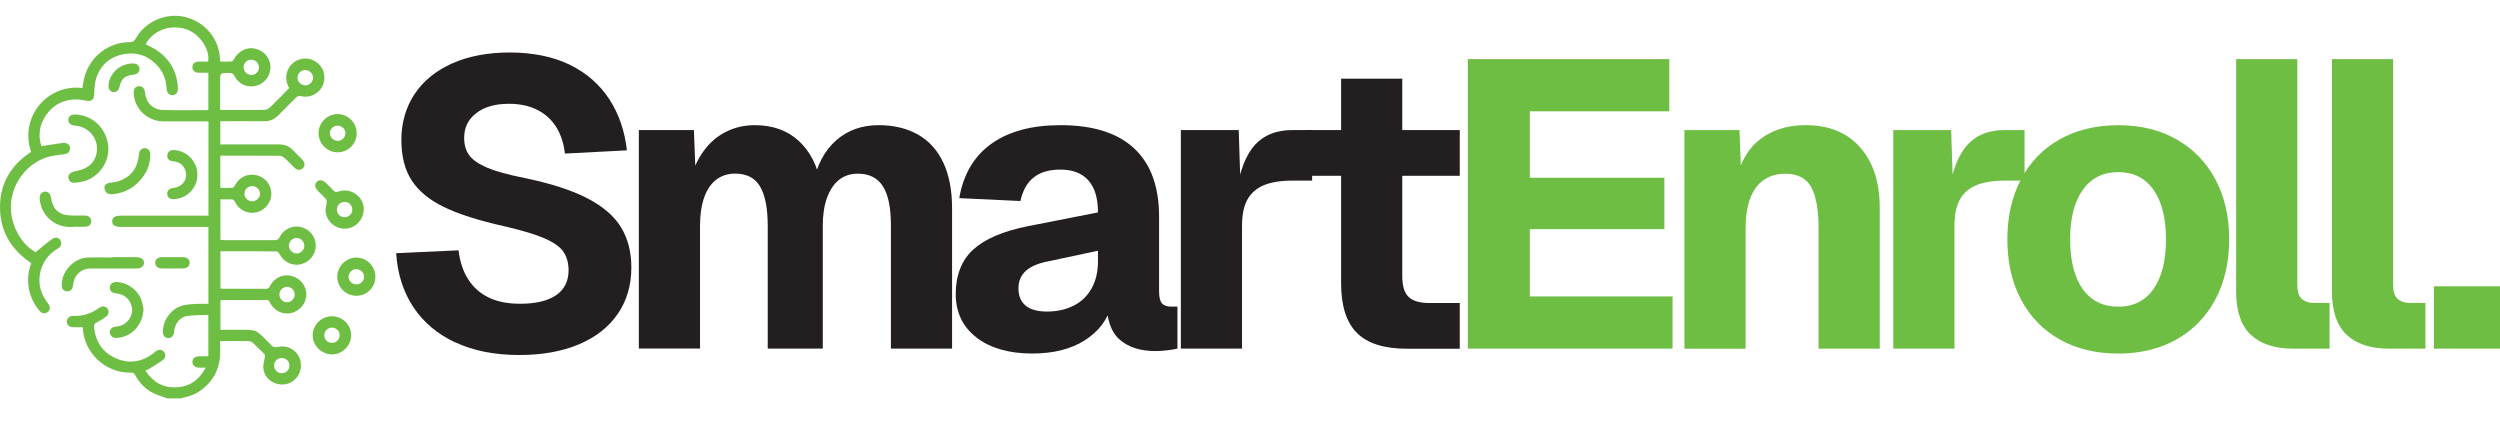 <?xml version="1.0" encoding="UTF-8"?>
<svg id="Layer_2" data-name="Layer 2" xmlns="http://www.w3.org/2000/svg" viewBox="0 0 416.88 73.1">
  <g id="Layer_1-2" data-name="Layer 1">
    <g>
      <path d="M75.96,57.12c-3.02-1.4-5.36-3.38-7.04-5.92-1.68-2.54-2.63-5.53-2.86-8.98l10.4-.48c.23,1.9,.77,3.53,1.63,4.86,.86,1.34,2.01,2.35,3.43,3.03s3.16,1.02,5.2,1.02c2.63,0,4.63-.48,6.02-1.43,1.38-.95,2.07-2.33,2.07-4.15,0-1.18-.27-2.19-.82-3.03-.54-.84-1.6-1.6-3.16-2.28-1.56-.68-3.82-1.36-6.77-2.04-4.26-.95-7.6-2.02-10.03-3.2-2.43-1.18-4.22-2.65-5.37-4.42-1.16-1.77-1.73-4.03-1.73-6.8s.72-5.38,2.18-7.58c1.45-2.2,3.54-3.91,6.26-5.13,2.72-1.22,5.94-1.84,9.66-1.84s7.24,.69,10.03,2.07c2.79,1.38,4.97,3.3,6.56,5.75,1.59,2.45,2.56,5.28,2.92,8.5l-10.34,.54c-.18-1.68-.66-3.14-1.43-4.39-.77-1.25-1.83-2.21-3.16-2.89-1.34-.68-2.91-1.02-4.73-1.02-2.31,0-4.14,.52-5.47,1.56-1.34,1.04-2.01,2.4-2.01,4.08,0,1.22,.29,2.22,.88,2.99,.59,.77,1.59,1.45,2.99,2.04,1.4,.59,3.47,1.16,6.19,1.7,4.4,.91,7.9,2.04,10.51,3.4,2.61,1.36,4.48,2.98,5.61,4.86,1.13,1.88,1.7,4.09,1.7,6.63,0,2.99-.76,5.59-2.28,7.79-1.52,2.2-3.68,3.89-6.49,5.07-2.81,1.18-6.12,1.77-9.93,1.77-4.08,0-7.63-.7-10.64-2.11Z" fill="#231f20"/>
      <path d="M106.53,21.69h9.18l.34,8.77-.95-.41c.5-1.9,1.26-3.55,2.28-4.93,1.02-1.38,2.25-2.44,3.71-3.16,1.45-.72,3.04-1.09,4.76-1.09,2.99,0,5.44,.87,7.34,2.62,1.9,1.75,3.13,4.14,3.67,7.17l-1.29,.07c.63-3.17,1.91-5.61,3.84-7.31,1.93-1.7,4.29-2.55,7.11-2.55,2.49,0,4.67,.52,6.53,1.56,1.86,1.04,3.27,2.61,4.25,4.69,.97,2.09,1.46,4.6,1.46,7.55v23.46h-10.2v-20.6c0-2.9-.44-5.05-1.33-6.46-.88-1.4-2.28-2.11-4.18-2.11-1.22,0-2.27,.34-3.13,1.02-.86,.68-1.53,1.68-2.01,2.99-.48,1.32-.71,2.88-.71,4.69v20.47h-9.18v-20.47c0-2.9-.42-5.08-1.26-6.53-.84-1.45-2.23-2.18-4.18-2.18-1.22,0-2.28,.34-3.16,1.02-.88,.68-1.55,1.68-2.01,2.99-.45,1.32-.68,2.88-.68,4.69v20.47h-10.2V21.69Z" fill="#231f20"/>
      <path d="M162.87,56.3c-2.33-1.77-3.5-4.19-3.5-7.28s.97-5.64,2.92-7.41c1.95-1.77,4.96-3.06,9.04-3.88l11.76-2.31c0-2.36-.53-4.14-1.6-5.34-1.07-1.2-2.62-1.8-4.66-1.8-1.9,0-3.4,.44-4.49,1.33-1.09,.88-1.81,2.19-2.18,3.91l-10.2-.48c.68-3.99,2.47-7.01,5.37-9.08,2.9-2.06,6.73-3.09,11.49-3.09,5.44,0,9.54,1.29,12.31,3.88,2.76,2.58,4.15,6.37,4.15,11.36v12.44c0,1,.16,1.68,.48,2.04,.32,.36,.84,.54,1.56,.54h1.02v7c-.36,.09-.9,.18-1.6,.27-.7,.09-1.39,.14-2.07,.14-2.49,0-4.48-.63-5.95-1.9-1.47-1.27-2.21-3.44-2.21-6.53l.88,.68c-.68,2.49-2.18,4.48-4.49,5.95s-5.24,2.21-8.77,2.21c-3.85,0-6.95-.88-9.28-2.65Zm16.18-5.34c1.29-.66,2.29-1.62,2.99-2.89,.7-1.27,1.05-2.76,1.05-4.49v-1.77l-8.3,1.77c-1.68,.32-2.92,.85-3.74,1.6s-1.22,1.71-1.22,2.89c0,1.27,.4,2.23,1.19,2.89,.79,.66,1.98,.99,3.57,.99,1.68,0,3.16-.33,4.45-.99Z" fill="#231f20"/>
      <path d="M196.9,21.69h9.66l.34,10.61-.75-.2c.59-3.67,1.63-6.32,3.13-7.96,1.5-1.63,3.56-2.45,6.19-2.45h3.33v8.43h-3.33c-1.95,0-3.54,.26-4.76,.78-1.22,.52-2.13,1.33-2.72,2.41-.59,1.09-.88,2.54-.88,4.35v20.47h-10.2V21.69Z" fill="#231f20"/>
      <path d="M217.78,21.69h25.64v7.62h-25.64v-7.62Zm8.5,33.83c-1.77-1.74-2.65-4.52-2.65-8.33V13.12h10.2V45.97c0,1.72,.36,2.91,1.09,3.57,.72,.66,1.86,.99,3.4,.99h5.1v7.62h-8.84c-3.76,0-6.53-.87-8.3-2.62Z" fill="#231f20"/>
      <path d="M244.77,9.86h33.59v8.7h-23.26v11.08h22.44v8.57h-22.44v11.22h23.8v8.7h-34.14V9.86Z" fill="#6ebe44"/>
      <path d="M280.88,21.69h9.18l.41,10.68-1.29-.34c.5-3.85,1.8-6.67,3.91-8.47,2.11-1.79,4.77-2.69,7.99-2.69,3.9,0,6.94,1.24,9.11,3.71,2.18,2.47,3.26,5.84,3.26,10.1v23.46h-10.2v-20.06c0-3.08-.41-5.37-1.22-6.87-.82-1.5-2.27-2.24-4.35-2.24s-3.76,.78-4.9,2.35c-1.13,1.56-1.7,3.82-1.7,6.77v20.06h-10.2V21.69Z" fill="#6ebe44"/>
      <path d="M315.7,21.69h9.66l.34,10.61-.75-.2c.59-3.67,1.63-6.32,3.13-7.96s3.56-2.45,6.19-2.45h3.33v8.43h-3.33c-1.95,0-3.54,.26-4.76,.78-1.22,.52-2.13,1.33-2.72,2.41-.59,1.09-.88,2.54-.88,4.35v20.47h-10.2V21.69Z" fill="#6ebe44"/>
      <path d="M343.47,56.61c-2.79-1.56-4.94-3.78-6.46-6.66-1.52-2.88-2.28-6.22-2.28-10.03s.76-7.15,2.28-10.03c1.52-2.88,3.67-5.1,6.46-6.66s6.04-2.35,9.76-2.35,6.9,.78,9.69,2.35,4.95,3.79,6.49,6.66c1.54,2.88,2.31,6.22,2.31,10.03s-.77,7.15-2.31,10.03c-1.54,2.88-3.71,5.1-6.49,6.66-2.79,1.56-6.02,2.35-9.69,2.35s-6.97-.78-9.76-2.35Zm15.64-8.43c1.38-1.97,2.07-4.73,2.07-8.26s-.69-6.29-2.07-8.26c-1.38-1.97-3.34-2.96-5.88-2.96s-4.51,.99-5.92,2.96c-1.41,1.97-2.11,4.73-2.11,8.26s.7,6.35,2.11,8.3c1.4,1.95,3.38,2.92,5.92,2.92s4.5-.99,5.88-2.96Z" fill="#6ebe44"/>
      <path d="M375.33,55.83c-1.63-1.54-2.45-3.94-2.45-7.21V9.86h10.2V47.53c0,1.09,.25,1.86,.75,2.31,.5,.45,1.22,.68,2.18,.68h2.45v7.62h-6.05c-3.08,0-5.44-.77-7.07-2.31Z" fill="#6ebe44"/>
      <path d="M391.31,55.83c-1.63-1.54-2.45-3.94-2.45-7.21V9.86h10.2V47.53c0,1.09,.25,1.86,.75,2.31,.5,.45,1.22,.68,2.18,.68h2.45v7.62h-6.05c-3.08,0-5.44-.77-7.07-2.31Z" fill="#6ebe44"/>
      <path d="M405.86,47.74h11.02v10.4h-11.02v-10.4Z" fill="#6ebe44"/>
    </g>
    <g>
      <path d="M28.05,66.48c-.79-.29-1.61-.51-2.37-.87-1.37-.65-2.4-1.69-3.12-3.03-.16-.3-.33-.45-.71-.44-4.55,.08-7.87-3.57-8.03-7.41,0-.06-.04-.11-.06-.17-.54,0-1.08,.03-1.61,0-.64-.04-1.02-.43-1-.97,.02-.52,.44-.93,1.07-.91,1.61,.07,3.02-.4,4.31-1.34,.55-.4,1.12-.3,1.42,.16,.3,.46,.17,1.01-.38,1.39-.46,.32-.93,.63-1.43,.87-.36,.17-.48,.39-.45,.77,.22,2.42,1.39,4.21,3.6,5.2,2.16,.97,4.25,.67,6.17-.73,.15-.11,.28-.25,.43-.36,.54-.42,1.08-.41,1.44,.02,.36,.42,.32,1.02-.22,1.41-.75,.55-1.56,1.01-2.35,1.5-.14,.09-.3,.14-.5,.23,1.19,1.88,2.88,2.86,5.05,2.79,2.22-.07,3.87-1.17,4.99-3.29-.47,0-.84,.02-1.2,0-.63-.04-1.03-.43-1.02-.95,.01-.52,.42-.91,1.05-.94,.52-.02,1.04,0,1.61,0v-6.91c-1.2,.06-2.41,.02-3.59,.2-1.12,.17-1.97,1.28-2.11,2.43-.02,.14,0,.29-.04,.43-.11,.52-.53,.86-1.01,.82-.49-.05-.82-.44-.83-.99-.04-1.93,1.33-3.88,3.22-4.43,.74-.21,1.55-.23,2.33-.29,.66-.04,1.33,0,2.04,0v-12.83c-.27,0-.51,0-.76,0-4.61,0-9.23,0-13.84,0-.96,0-1.42-.29-1.44-.9-.02-.65,.46-.98,1.44-.98,4.61,0,9.23,0,13.84,0,.24,0,.49,0,.77,0v-15.72c-.94,0-1.85,0-2.76,0-1.6,0-3.2,.02-4.8,0-2.69-.05-4.83-2.15-4.9-4.75-.02-.7,.29-1.1,.87-1.12,.57-.02,.93,.35,1,1.03,.17,1.73,1.29,2.89,3.05,2.94,2.49,.07,4.98,.02,7.52,.02v-6.23c-.53,0-1.07,0-1.6,0-.64-.01-1.04-.36-1.06-.9-.02-.56,.4-.95,1.07-.96,.52,0,1.03,0,1.54,0,.41-1.9-1.35-4.57-3.5-5.34-2.69-.97-5.67,.08-6.9,2.45,.54,.28,1.11,.53,1.63,.86,2.37,1.52,3.64,3.69,3.74,6.51,.02,.66-.34,1.1-.9,1.12-.53,.01-.93-.38-.97-1.01-.07-1.37-.46-2.62-1.34-3.67-1.44-1.72-3.3-2.52-5.52-2.2-2.39,.34-4.09,1.68-4.87,3.99-.28,.82-.31,1.74-.34,2.62-.03,1.01-.43,1.39-1.44,1.17-3.04-.66-5.61,.48-7.03,3.14-.73,1.36-.85,3.01-.34,4.45,1.17-.18,2.33-.36,3.48-.52,.24-.03,.52-.02,.73,.07,.43,.18,.63,.54,.54,1.01-.09,.54-.49,.73-.98,.8-.8,.12-1.61,.18-2.39,.37-4.38,1.11-7.24,5.76-6.31,10.2,.54,2.55,2.08,4.76,3.97,5.76,.95-.77,1.83-1.55,2.78-2.22,.61-.44,1.33-.11,1.45,.54,.11,.57-.21,.89-.65,1.15-1.39,.84-2.33,2.05-2.75,3.63-.48,1.81-.14,3.49,.93,5.03,.13,.19,.27,.37,.4,.56,.3,.47,.26,.91-.16,1.28-.39,.34-.95,.28-1.33-.16-.95-1.09-1.55-2.35-1.81-3.77-.26-1.42-.11-2.81,.39-4.21C1.93,41.68,.02,38.64,0,34.61c-.02-4.04,1.85-7.1,5.18-9.28-1.99-6.06,2.94-11.37,8.56-10.65,.11-.6,.19-1.22,.34-1.81,.91-3.43,4-5.84,7.55-5.84,.55,0,.79-.2,1.04-.65,1.55-2.8,5.02-4.3,8.15-3.56,3.26,.77,5.65,3.54,5.84,6.78,.01,.2,.04,.41,.07,.67,.65,0,1.27,.03,1.89-.02,.15-.01,.33-.25,.42-.43,.61-1.15,1.87-1.89,3.05-1.78,1.43,.14,2.54,1.04,2.9,2.36,.42,1.54-.4,3.18-1.88,3.77-1.49,.6-3.22,.02-3.96-1.41-.25-.48-.53-.62-1.05-.61-1.4,.04-1.4,.01-1.4,1.41,0,1.35,0,2.7,0,4.05,0,.22,0,.45,0,.73,.99,0,1.89,0,2.8,0,1.5,0,2.99,.02,4.49-.02,.33,0,.73-.12,.95-.33,1.11-1.06,2.17-2.18,3.28-3.3-.56-1-.69-2.08-.15-3.17,.75-1.49,2.48-2.14,4.02-1.53,1.53,.6,2.35,2.3,1.87,3.88-.48,1.57-2.11,2.55-3.72,2.17-.42-.1-.65,0-.92,.27-.99,1.01-2,2-3,3-.6,.6-1.31,.91-2.17,.9-2.45-.02-4.9,0-7.41,0v3.87c.22,0,.44,0,.66,0,3.05,0,6.11,.01,9.16,0,.89,0,1.62,.28,2.23,.91,.53,.53,1.07,1.05,1.59,1.59,.5,.52,.53,1.08,.11,1.48-.41,.39-.93,.35-1.43-.13-.53-.5-1.01-1.05-1.56-1.53-.23-.21-.57-.41-.86-.42-3.28-.03-6.56-.02-9.9-.02v5.37c.68,0,1.35,.03,2.03-.02,.16-.01,.34-.3,.45-.5,.69-1.24,2.02-1.89,3.41-1.63,1.35,.25,2.39,1.33,2.59,2.69,.19,1.33-.53,2.67-1.77,3.29-1.56,.77-3.45,.14-4.24-1.45-.18-.36-.37-.49-.75-.47-.55,.03-1.11,0-1.71,0v6.76c.2,.01,.4,.04,.59,.04,2.83,0,5.65,0,8.48,0,.4,0,.62-.09,.8-.48,.65-1.35,2.15-2.04,3.53-1.71,1.49,.36,2.49,1.6,2.5,3.1,0,1.51-1.02,2.77-2.53,3.13-1.38,.32-2.83-.4-3.53-1.74-.1-.18-.33-.42-.49-.42-3.09-.03-6.19-.02-9.34-.02v6.21c.18,.01,.36,.04,.54,.04,2.33,0,4.65,0,6.98,.01,.38,0,.57-.09,.75-.46,.67-1.38,2.13-2.04,3.58-1.69,1.43,.35,2.45,1.61,2.47,3.06,.02,1.44-1.03,2.76-2.48,3.12-1.42,.35-2.9-.35-3.58-1.72-.14-.28-.27-.46-.63-.45-2.43,.02-4.86,0-7.29,.01-.1,0-.2,.02-.34,.04v4.93c1,0,1.99,0,2.98,0,3.1-.01,2.82-.13,5,2.06,.12,.12,.25,.22,.35,.35,.36,.48,.77,.57,1.38,.43,1.67-.37,3.36,.81,3.66,2.47,.31,1.76-.79,3.42-2.47,3.75-1.75,.33-3.5-.8-3.74-2.53-.08-.6,.09-1.25,.22-1.87,.06-.29,.09-.47-.14-.7-.59-.55-1.14-1.16-1.74-1.7-.2-.18-.5-.36-.76-.37-1.56-.03-3.11-.02-4.79-.02,0,.6,0,1.18,0,1.75,.03,2.4-.81,4.42-2.64,6.01-1.02,.89-2.21,1.45-3.55,1.69-.12,.02-.23,.08-.34,.12h-2.12Zm14.02-35.45c-.73,0-1.32,.57-1.31,1.28,0,.68,.59,1.25,1.28,1.26,.71,0,1.33-.6,1.32-1.29-.01-.68-.59-1.24-1.28-1.25Zm8.68,9.97c.01-.7-.6-1.32-1.29-1.32-.68,0-1.27,.59-1.28,1.27-.02,.7,.59,1.32,1.29,1.31,.68,0,1.27-.58,1.28-1.26Zm-1.61,8.09c0-.69-.57-1.26-1.26-1.26-.72,0-1.29,.57-1.29,1.3,0,.69,.57,1.26,1.26,1.27,.7,.01,1.3-.59,1.29-1.3Zm-7.25-39.14c-.71,0-1.26,.55-1.27,1.25,0,.72,.58,1.3,1.29,1.3,.71,0,1.3-.61,1.27-1.32-.02-.69-.6-1.23-1.3-1.22Zm9.02,1.72c-.68,0-1.28,.57-1.3,1.25-.02,.69,.61,1.32,1.3,1.32,.67,0,1.28-.59,1.3-1.26,.02-.68-.6-1.3-1.3-1.3Zm-3.95,48.02c-.71,.01-1.25,.55-1.25,1.26,0,.72,.58,1.3,1.3,1.29,.72-.01,1.28-.6,1.25-1.33-.02-.7-.58-1.22-1.3-1.21Z" fill="#6ebe44"/>
      <path d="M60.65,35.03c-.08,1.74-1.49,3.1-3.19,3.1-1.67,0-3.1-1.33-3.18-3.04-.02-.42,.16-.85,.2-1.28,.02-.21-.01-.48-.14-.63-.38-.44-.81-.83-1.22-1.24-.64-.64-.73-1.16-.3-1.61,.42-.44,1.01-.35,1.61,.25,.38,.38,.79,.74,1.14,1.15,.28,.32,.53,.34,.92,.2,2.05-.72,4.27,.94,4.16,3.09Zm-1.91-.07c0-.71-.52-1.26-1.23-1.28-.75-.02-1.32,.51-1.33,1.25,0,.71,.52,1.26,1.23,1.29,.74,.02,1.32-.52,1.33-1.25Z" fill="#6ebe44"/>
      <path d="M12.67,19.11c2.75,.11,4.98,2.22,5.36,5.06,.35,2.59-1.37,5.25-3.91,6.02-.47,.14-.97,.21-1.46,.27-.74,.09-1.17-.2-1.25-.79-.08-.59,.36-.94,1.09-1.1,.73-.16,1.51-.35,2.12-.76,1.33-.89,1.83-2.51,1.43-4.01-.41-1.52-1.7-2.62-3.3-2.82-.06,0-.12-.01-.19-.02-.78-.07-1.2-.43-1.17-1.01,.04-.6,.47-.89,1.27-.86Z" fill="#6ebe44"/>
      <path d="M18.77,42.88c1.2,0,2.41,0,3.61,0,.12,0,.25,0,.37,0,.83,.02,1.28,.36,1.26,.97-.02,.57-.48,.92-1.25,.93-.75,0-1.49,0-2.24,0-1.81,0-3.61-.01-5.42,0-1.59,.01-2.73,1.08-2.9,2.67-.01,.12-.04,.25-.07,.37-.14,.55-.49,.81-1.05,.74-.55-.07-.78-.45-.79-.95-.06-2.32,1.98-4.56,4.3-4.66,1.39-.06,2.78-.01,4.17-.01,0-.01,0-.03,0-.04Z" fill="#6ebe44"/>
      <path d="M59.48,22.24c0,1.74-1.43,3.16-3.17,3.16-1.76,0-3.2-1.45-3.19-3.21,0-1.73,1.45-3.16,3.18-3.17,1.75,0,3.19,1.45,3.18,3.22Zm-3.18,1.25c.69,0,1.28-.56,1.3-1.24,.03-.69-.58-1.3-1.29-1.3-.69,0-1.28,.55-1.31,1.23-.03,.68,.59,1.31,1.3,1.31Z" fill="#6ebe44"/>
      <path d="M62.6,46.14c0,1.78-1.43,3.2-3.2,3.18-1.75-.02-3.16-1.43-3.16-3.17,0-1.75,1.49-3.23,3.21-3.2,1.74,.03,3.15,1.45,3.15,3.19Zm-3.18-1.26c-.69,0-1.28,.56-1.3,1.24-.02,.69,.59,1.3,1.3,1.3,.69,0,1.28-.56,1.29-1.24,.02-.7-.58-1.3-1.3-1.3Z" fill="#6ebe44"/>
      <path d="M55.39,52.74c1.75,.02,3.17,1.44,3.17,3.17,0,1.73-1.52,3.22-3.24,3.19-1.73-.03-3.17-1.49-3.18-3.19,0-1.75,1.47-3.18,3.24-3.17Zm1.24,3.15c0-.7-.56-1.25-1.26-1.26-.72,0-1.3,.57-1.29,1.29,0,.73,.58,1.27,1.32,1.25,.71-.02,1.23-.57,1.23-1.28Z" fill="#6ebe44"/>
      <path d="M23.93,51.49c-.08,2.75-2.09,4.79-4.54,4.86-.58,.02-1.01-.32-1.06-.83-.06-.55,.23-.91,.83-1.03,.26-.05,.54-.07,.8-.13,1.2-.3,2.11-1.5,2.07-2.71-.04-1.28-.93-2.37-2.16-2.64-.24-.05-.49-.07-.74-.12-.54-.1-.85-.48-.81-1,.04-.52,.44-.85,1.03-.86,1.81,0,3.64,1.29,4.24,3.03,.19,.54,.26,1.12,.33,1.42Z" fill="#6ebe44"/>
      <path d="M32.92,29.13c0,2.16-1.66,3.93-3.81,4.07-.76,.05-1.17-.23-1.22-.83-.05-.59,.32-.95,1.06-1.04,1.54-.18,2.47-1.55,1.96-2.94-.3-.82-.9-1.32-1.78-1.45-.16-.03-.33-.05-.49-.08-.56-.13-.8-.49-.73-1.05,.06-.5,.47-.8,1.02-.79,2.21,.06,3.99,1.89,3.99,4.11Z" fill="#6ebe44"/>
      <path d="M18.72,32.41c-.3-.06-.68-.03-.87-.2-.24-.22-.44-.61-.44-.93,0-.46,.39-.7,.83-.79,.53-.1,1.08-.11,1.58-.29,1.89-.65,3-1.98,3.28-3.97,.03-.23,.06-.45,.1-.68,.09-.54,.47-.87,.98-.84,.49,.03,.87,.41,.88,.95,.02,1.34-.35,2.59-1.12,3.68-1.26,1.79-2.97,2.85-5.2,3.05Z" fill="#6ebe44"/>
      <path d="M12.39,37.83c-1.37,.11-2.84-.14-4.08-1.24-1.04-.93-1.59-2.1-1.69-3.49-.04-.63,.29-1.07,.81-1.14,.56-.07,.95,.28,1.06,.95,.34,2.11,1.42,3.03,3.54,3.03,.71,0,1.41-.01,2.12,0,.67,.02,1.07,.4,1.06,.97-.01,.55-.39,.89-1.04,.9-.52,.02-1.04,0-1.77,0Z" fill="#6ebe44"/>
      <path d="M22.06,10.58c.71-.03,1.17,.3,1.2,.88,.04,.55-.39,.95-1.1,1.01-1.31,.12-1.94,.67-2.21,1.95-.14,.66-.57,1.02-1.1,.92-.55-.1-.83-.57-.75-1.24,.23-1.96,1.89-3.44,3.96-3.52Z" fill="#6ebe44"/>
      <path d="M28.8,42.88c.6,0,1.2-.02,1.8,0,.63,.03,1.03,.41,1.03,.94,0,.52-.43,.93-1.04,.94-1.22,.02-2.44,.02-3.66,0-.62,0-1.03-.4-1.05-.92-.02-.56,.38-.92,1.06-.96,.04,0,.08,0,.12,0,.58,0,1.16,0,1.74,0,0,0,0,0,0,0Z" fill="#6ebe44"/>
    </g>
  </g>
</svg>